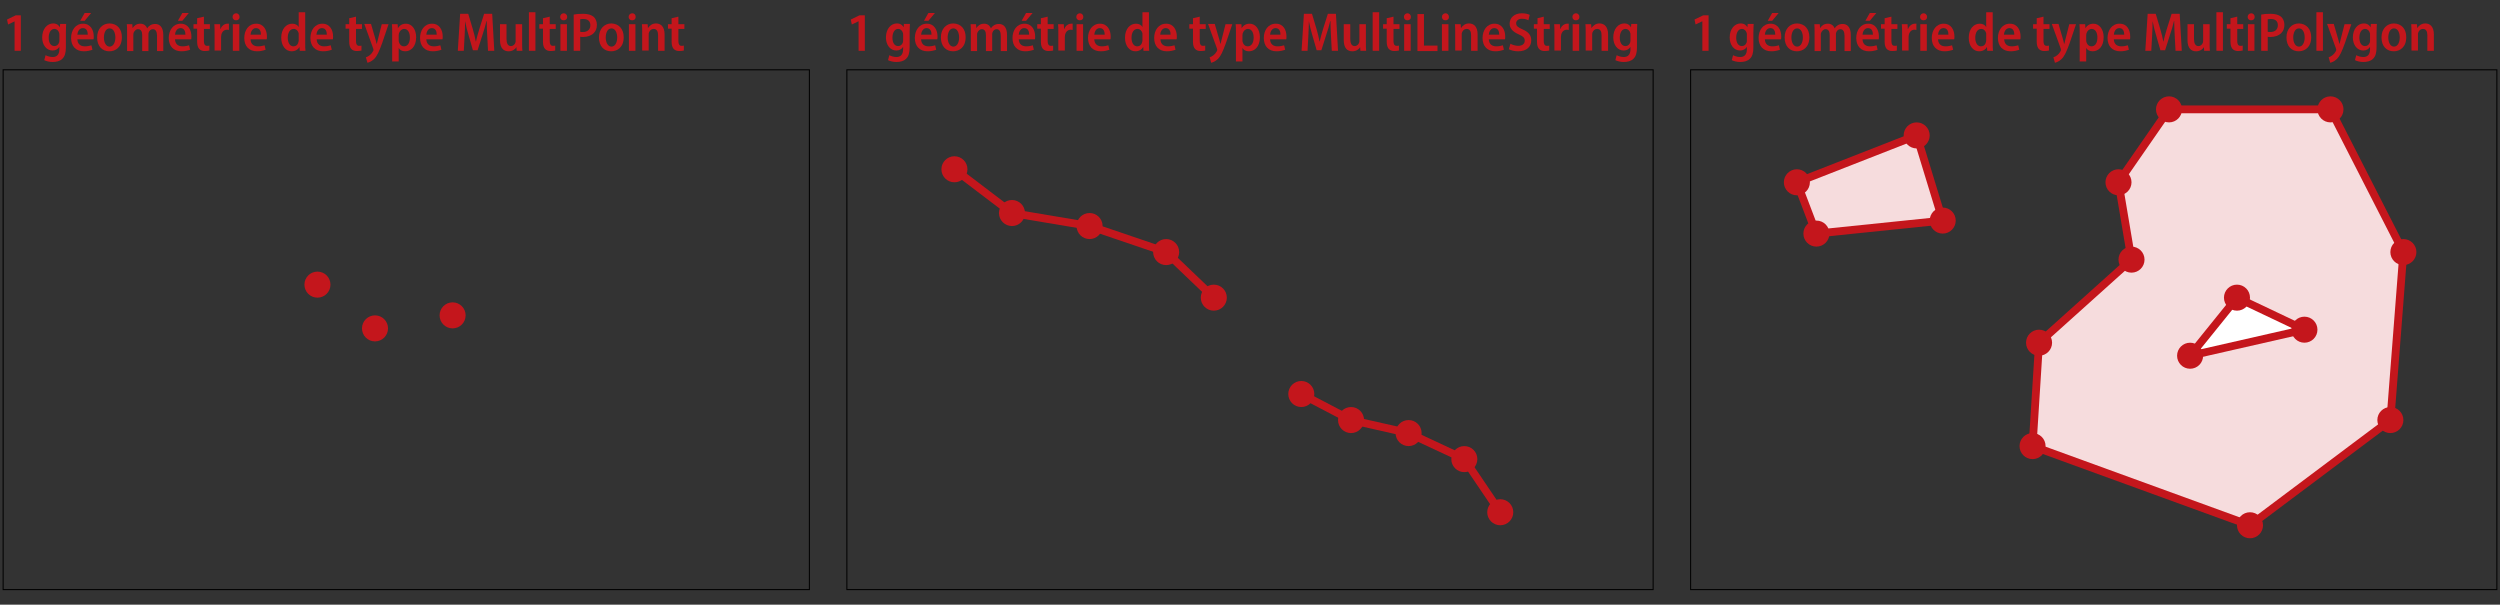 <?xml version="1.0" encoding="utf-8"?>
<!-- Generator: Adobe Illustrator 27.7.0, SVG Export Plug-In . SVG Version: 6.00 Build 0)  -->
<svg version="1.1" id="Layer_1" xmlns="http://www.w3.org/2000/svg" xmlns:xlink="http://www.w3.org/1999/xlink" x="0px" y="0px"
	 viewBox="0 0 960 232.2" style="enable-background:new 0 0 960 232.2;" xml:space="preserve">
<rect x="0" y="0" width="960" height="232.2" fill="#333333" stroke="none"/>
<polygon style="fill:#F6DCDD;stroke:#C4161C;stroke-width:3;stroke-miterlimit:10;" points="780.5,171.3 783,131.6 818.5,99.7 
	813.5,70 832.9,42 894.9,42 922.9,96.8 917.9,161.3 864,201.7 "/>
<polygon style="fill:#FFFFFF;stroke:#C4161C;stroke-width:3;stroke-miterlimit:10;" points="841,136.6 884.9,126.6 859,114.3 "/>
<polygon style="fill:#F6DCDD;stroke:#C4161C;stroke-width:3;stroke-miterlimit:10;" points="690,70 697.5,89.7 746,84.7 736,52 "/>
<g>
	<path d="M310.6,27v199.2H1.4V27H310.6 M311,26.6H1v200h310V26.6L311,26.6z"/>
</g>
<g>
	<path d="M634.6,27v199.2H325.4V27H634.6 M635,26.6H325v200h310V26.6L635,26.6z"/>
</g>
<g>
	<path d="M958.6,27v199.2H649.4V27H958.6 M959,26.6H649v200h310V26.6L959,26.6z"/>
</g>
<g style="enable-background:new    ;">
	<path style="fill:#C4161C;" d="M5.6,8.2L5.6,8.2L3.1,9.4L2.7,7.5L6,5.9H8v13.6H5.6V8.2z"/>
	<path style="fill:#C4161C;" d="M25.4,9.3c0,0.7-0.1,1.6-0.1,3v5.8c0,2.2-0.4,3.6-1.4,4.5c-0.9,0.9-2.3,1.2-3.7,1.2
		c-1.2,0-2.4-0.3-3.2-0.7l0.5-1.9c0.6,0.3,1.6,0.7,2.7,0.7c1.6,0,2.6-0.9,2.6-3v-0.9h0c-0.5,0.8-1.4,1.4-2.6,1.4c-2.4,0-4-2.2-4-5
		c0-3.4,2-5.4,4.2-5.4c1.4,0,2.2,0.7,2.6,1.5h0l0.1-1.3H25.4z M22.8,13.3c0-0.3,0-0.5-0.1-0.7c-0.2-0.8-0.9-1.5-1.8-1.5
		c-1.3,0-2.2,1.3-2.2,3.4c0,1.9,0.8,3.2,2.2,3.2c0.8,0,1.5-0.5,1.8-1.4c0.1-0.3,0.1-0.6,0.1-0.9V13.3z"/>
	<path style="fill:#C4161C;" d="M29.7,15.1c0.1,2,1.4,2.7,2.9,2.7c1,0,1.8-0.2,2.5-0.4l0.4,1.7c-0.8,0.3-2,0.6-3.3,0.6
		c-3.1,0-4.9-2-4.9-5.1c0-3,1.7-5.5,4.6-5.5S36,11.6,36,14c0,0.5,0,0.9-0.1,1.1H29.7z M33.7,13.3c0-1.2-0.4-2.5-1.9-2.5
		c-1.4,0-2,1.4-2.1,2.5H33.7z M35,5l-2.5,3h-1.7l1.7-3H35z"/>
	<path style="fill:#C4161C;" d="M46.8,14.3c0,3.9-2.5,5.4-4.8,5.4c-2.7,0-4.7-1.9-4.7-5.3c0-3.4,2.1-5.4,4.8-5.4
		C45,9.1,46.8,11.1,46.8,14.3z M39.9,14.4c0,1.9,0.8,3.5,2.2,3.5c1.4,0,2.2-1.6,2.2-3.5c0-1.6-0.6-3.5-2.2-3.5
		C40.5,10.9,39.9,12.8,39.9,14.4z"/>
	<path style="fill:#C4161C;" d="M48.8,12.3c0-1.2,0-2.1-0.1-3h2.1l0.1,1.4H51c0.5-0.8,1.4-1.6,2.9-1.6c1.3,0,2.2,0.7,2.6,1.8h0
		c0.3-0.5,0.7-0.9,1.2-1.2c0.5-0.3,1.1-0.5,1.9-0.5c1.7,0,3.1,1.2,3.1,4.2v6.2h-2.4v-5.8c0-1.6-0.5-2.6-1.6-2.6
		c-0.8,0-1.4,0.6-1.6,1.3c-0.1,0.2-0.1,0.5-0.1,0.8v6.3h-2.4v-6.1c0-1.3-0.4-2.3-1.6-2.3c-0.8,0-1.4,0.7-1.7,1.4
		c-0.1,0.3-0.1,0.5-0.1,0.8v6.2h-2.4V12.3z"/>
	<path style="fill:#C4161C;" d="M67.2,15.1c0.1,2,1.4,2.7,2.9,2.7c1,0,1.8-0.2,2.5-0.4l0.4,1.7c-0.8,0.3-2,0.6-3.3,0.6
		c-3.1,0-4.9-2-4.9-5.1c0-3,1.7-5.5,4.6-5.5s4.1,2.5,4.1,4.9c0,0.5,0,0.9-0.1,1.1H67.2z M71.2,13.3c0-1.2-0.4-2.5-1.9-2.5
		c-1.4,0-2,1.4-2.1,2.5H71.2z M72.5,5L70,8h-1.7l1.7-3H72.5z"/>
	<path style="fill:#C4161C;" d="M78.3,6.4v2.9h2.3v1.8h-2.3v4.7c0,1.2,0.4,1.8,1.2,1.8c0.4,0,0.7,0,0.9-0.1l0,1.9
		c-0.4,0.1-1,0.2-1.8,0.2c-0.9,0-1.6-0.3-2.1-0.8c-0.5-0.6-0.8-1.4-0.8-2.8v-5h-1.4V9.3h1.4V7L78.3,6.4z"/>
	<path style="fill:#C4161C;" d="M82.4,12.5c0-1.2,0-2.3-0.1-3.2h2.2l0.1,1.8h0.1c0.5-1.3,1.6-2,2.6-2c0.2,0,0.4,0,0.6,0v2.4
		c-0.2,0-0.4-0.1-0.7-0.1c-1.1,0-1.9,0.7-2.2,1.9c0,0.2-0.1,0.5-0.1,0.8v5.3h-2.5V12.5z"/>
	<path style="fill:#C4161C;" d="M92,6.5c0,0.8-0.5,1.3-1.4,1.3c-0.8,0-1.3-0.6-1.3-1.3c0-0.8,0.6-1.4,1.4-1.4
		C91.4,5.1,92,5.7,92,6.5z M89.4,19.5V9.3h2.5v10.2H89.4z"/>
	<path style="fill:#C4161C;" d="M96.2,15.1c0.1,2,1.4,2.7,2.9,2.7c1,0,1.8-0.2,2.5-0.4l0.4,1.7c-0.8,0.3-2,0.6-3.3,0.6
		c-3.1,0-4.9-2-4.9-5.1c0-3,1.7-5.5,4.6-5.5s4.1,2.5,4.1,4.9c0,0.5,0,0.9-0.1,1.1H96.2z M100.2,13.3c0-1.2-0.4-2.5-1.9-2.5
		c-1.4,0-2,1.4-2.1,2.5H100.2z"/>
	<path style="fill:#C4161C;" d="M117.2,4.7v12c0,1,0,2.1,0.1,2.8h-2.2l-0.1-1.5h0c-0.5,1-1.6,1.7-3,1.7c-2.3,0-4-2.1-4-5.2
		c0-3.5,2-5.4,4.2-5.4c1.2,0,2.1,0.5,2.5,1.3h0V4.7H117.2z M114.7,13.5c0-0.2,0-0.5,0-0.7c-0.2-0.9-0.9-1.7-1.9-1.7
		c-1.5,0-2.3,1.5-2.3,3.4c0,1.9,0.8,3.3,2.2,3.3c0.9,0,1.7-0.6,1.9-1.7c0.1-0.2,0.1-0.5,0.1-0.7V13.5z"/>
	<path style="fill:#C4161C;" d="M121.6,15.1c0.1,2,1.4,2.7,2.9,2.7c1,0,1.8-0.2,2.5-0.4l0.4,1.7c-0.8,0.3-2,0.6-3.3,0.6
		c-3.1,0-4.9-2-4.9-5.1c0-3,1.7-5.5,4.6-5.5s4.1,2.5,4.1,4.9c0,0.5,0,0.9-0.1,1.1H121.6z M125.5,13.3c0-1.2-0.4-2.5-1.9-2.5
		c-1.4,0-2,1.4-2.1,2.5H125.5z"/>
	<path style="fill:#C4161C;" d="M136.7,6.4v2.9h2.3v1.8h-2.3v4.7c0,1.2,0.4,1.8,1.2,1.8c0.4,0,0.7,0,0.9-0.1l0,1.9
		c-0.4,0.1-1,0.2-1.8,0.2c-0.9,0-1.6-0.3-2.1-0.8c-0.5-0.6-0.8-1.4-0.8-2.8v-5h-1.4V9.3h1.4V7L136.7,6.4z"/>
	<path style="fill:#C4161C;" d="M142.5,9.3l1.6,5.5c0.2,0.7,0.4,1.4,0.5,2h0.1c0.1-0.5,0.3-1.3,0.5-2l1.4-5.5h2.6l-2.4,7.1
		c-1.2,3.3-2,5.2-3.2,6.3c-0.9,0.9-2,1.3-2.5,1.4l-0.6-2.1c0.4-0.1,1-0.4,1.5-0.8c0.5-0.4,0.9-0.9,1.3-1.6c0.1-0.2,0.1-0.3,0.1-0.5
		c0-0.1,0-0.3-0.1-0.5l-3.4-9.4H142.5z"/>
	<path style="fill:#C4161C;" d="M150.6,12.6c0-1.3,0-2.4-0.1-3.3h2.2l0.1,1.5h0c0.7-1.1,1.7-1.7,3.1-1.7c2.2,0,3.9,2.1,3.9,5.2
		c0,3.7-2.1,5.4-4.2,5.4c-1.2,0-2.1-0.5-2.5-1.3h0v5.2h-2.5V12.6z M153.1,15.4c0,0.3,0,0.5,0.1,0.8c0.3,1,1,1.6,1.9,1.6
		c1.5,0,2.3-1.4,2.3-3.4c0-1.9-0.8-3.3-2.2-3.3c-0.9,0-1.7,0.7-2,1.7c0,0.2-0.1,0.4-0.1,0.7V15.4z"/>
	<path style="fill:#C4161C;" d="M163.7,15.1c0.1,2,1.4,2.7,2.9,2.7c1,0,1.8-0.2,2.5-0.4l0.4,1.7c-0.8,0.3-2,0.6-3.3,0.6
		c-3.1,0-4.9-2-4.9-5.1c0-3,1.7-5.5,4.6-5.5s4.1,2.5,4.1,4.9c0,0.5,0,0.9-0.1,1.1H163.7z M167.7,13.3c0-1.2-0.4-2.5-1.9-2.5
		c-1.4,0-2,1.4-2.1,2.5H167.7z"/>
	<path style="fill:#C4161C;" d="M187.1,13.8c-0.1-1.7-0.2-3.9-0.2-5.7h-0.1c-0.4,1.7-0.9,3.5-1.5,5.2l-1.9,6h-1.8l-1.7-5.9
		c-0.5-1.7-1-3.6-1.3-5.3h0c0,1.8-0.1,3.9-0.2,5.8l-0.3,5.6h-2.3l0.9-14.2h3.1l1.7,5.7c0.5,1.7,0.9,3.3,1.2,4.9h0.1
		c0.3-1.6,0.8-3.2,1.3-4.9l1.8-5.7h3.1l0.8,14.2h-2.4L187.1,13.8z"/>
	<path style="fill:#C4161C;" d="M200.5,16.5c0,1.2,0,2.2,0.1,3h-2.2l-0.1-1.4h0c-0.4,0.7-1.4,1.6-3,1.6c-1.9,0-3.3-1.2-3.3-4.3V9.3
		h2.5V15c0,1.6,0.5,2.7,1.7,2.7c0.9,0,1.5-0.7,1.7-1.3c0.1-0.2,0.1-0.5,0.1-0.8V9.3h2.5V16.5z"/>
	<path style="fill:#C4161C;" d="M203.1,4.7h2.5v14.8h-2.5V4.7z"/>
	<path style="fill:#C4161C;" d="M211.1,6.4v2.9h2.3v1.8h-2.3v4.7c0,1.2,0.4,1.8,1.2,1.8c0.4,0,0.7,0,0.9-0.1l0,1.9
		c-0.4,0.1-1,0.2-1.8,0.2c-0.9,0-1.6-0.3-2.1-0.8c-0.5-0.6-0.8-1.4-0.8-2.8v-5h-1.4V9.3h1.4V7L211.1,6.4z"/>
	<path style="fill:#C4161C;" d="M217.8,6.5c0,0.8-0.5,1.3-1.4,1.3c-0.8,0-1.3-0.6-1.3-1.3c0-0.8,0.6-1.4,1.4-1.4
		C217.2,5.1,217.8,5.7,217.8,6.5z M215.2,19.5V9.3h2.5v10.2H215.2z"/>
	<path style="fill:#C4161C;" d="M220.3,5.6c0.9-0.2,2-0.3,3.6-0.3c1.8,0,3.1,0.4,4,1.1c0.8,0.7,1.3,1.8,1.3,3.1
		c0,1.4-0.4,2.4-1.2,3.2c-1,1-2.5,1.5-4.1,1.5c-0.4,0-0.8,0-1.1-0.1v5.4h-2.5V5.6z M222.8,12.2c0.3,0.1,0.6,0.1,1,0.1
		c1.8,0,2.9-1,2.9-2.6c0-1.5-0.9-2.4-2.6-2.4c-0.6,0-1,0-1.3,0.1V12.2z"/>
	<path style="fill:#C4161C;" d="M239.5,14.3c0,3.9-2.5,5.4-4.8,5.4c-2.7,0-4.7-1.9-4.7-5.3c0-3.4,2.1-5.4,4.8-5.4
		C237.6,9.1,239.5,11.1,239.5,14.3z M232.6,14.4c0,1.9,0.8,3.5,2.2,3.5c1.4,0,2.2-1.6,2.2-3.5c0-1.6-0.6-3.5-2.2-3.5
		C233.2,10.9,232.6,12.8,232.6,14.4z"/>
	<path style="fill:#C4161C;" d="M244.1,6.5c0,0.8-0.5,1.3-1.4,1.3c-0.8,0-1.3-0.6-1.3-1.3c0-0.8,0.6-1.4,1.4-1.4
		C243.6,5.1,244.1,5.7,244.1,6.5z M241.5,19.5V9.3h2.5v10.2H241.5z"/>
	<path style="fill:#C4161C;" d="M246.6,12.3c0-1.2,0-2.1-0.1-3h2.2l0.1,1.4h0.1c0.5-0.8,1.5-1.7,3-1.7c1.8,0,3.3,1.2,3.3,4.2v6.3
		h-2.5v-6c0-1.3-0.4-2.4-1.7-2.4c-0.9,0-1.5,0.6-1.8,1.4c-0.1,0.2-0.1,0.5-0.1,0.8v6.1h-2.5V12.3z"/>
	<path style="fill:#C4161C;" d="M260.5,6.4v2.9h2.3v1.8h-2.3v4.7c0,1.2,0.4,1.8,1.2,1.8c0.4,0,0.7,0,0.9-0.1l0,1.9
		c-0.4,0.1-1,0.2-1.8,0.2c-0.9,0-1.6-0.3-2.1-0.8c-0.5-0.6-0.8-1.4-0.8-2.8v-5h-1.4V9.3h1.4V7L260.5,6.4z"/>
</g>
<g style="enable-background:new    ;">
	<path style="fill:#C4161C;" d="M329.6,8.2L329.6,8.2l-2.5,1.2l-0.4-1.9l3.3-1.6h2.1v13.6h-2.4V8.2z"/>
	<path style="fill:#C4161C;" d="M349.4,9.3c0,0.7-0.1,1.6-0.1,3v5.8c0,2.2-0.4,3.6-1.4,4.5c-0.9,0.9-2.3,1.2-3.7,1.2
		c-1.2,0-2.4-0.3-3.2-0.7l0.5-1.9c0.6,0.3,1.6,0.7,2.7,0.7c1.6,0,2.6-0.9,2.6-3v-0.9h0c-0.5,0.8-1.4,1.4-2.6,1.4c-2.4,0-4-2.2-4-5
		c0-3.4,2-5.4,4.2-5.4c1.4,0,2.2,0.7,2.6,1.5h0l0.1-1.3H349.4z M346.8,13.3c0-0.3,0-0.5-0.1-0.7c-0.2-0.8-0.9-1.5-1.8-1.5
		c-1.3,0-2.2,1.3-2.2,3.4c0,1.9,0.8,3.2,2.2,3.2c0.8,0,1.5-0.5,1.8-1.4c0.1-0.3,0.1-0.6,0.1-0.9V13.3z"/>
	<path style="fill:#C4161C;" d="M353.7,15.1c0.1,2,1.4,2.7,2.9,2.7c1,0,1.8-0.2,2.5-0.4l0.4,1.7c-0.8,0.3-2,0.6-3.3,0.6
		c-3.1,0-4.9-2-4.9-5.1c0-3,1.7-5.5,4.6-5.5s4.1,2.5,4.1,4.9c0,0.5,0,0.9-0.1,1.1H353.7z M357.7,13.3c0-1.2-0.4-2.5-1.9-2.5
		c-1.4,0-2,1.4-2.1,2.5H357.7z M359,5l-2.5,3h-1.7l1.7-3H359z"/>
	<path style="fill:#C4161C;" d="M370.8,14.3c0,3.9-2.5,5.4-4.8,5.4c-2.7,0-4.7-1.9-4.7-5.3c0-3.4,2.1-5.4,4.8-5.4
		C369,9.1,370.8,11.1,370.8,14.3z M363.9,14.4c0,1.9,0.8,3.5,2.2,3.5c1.4,0,2.2-1.6,2.2-3.5c0-1.6-0.6-3.5-2.2-3.5
		C364.5,10.9,363.9,12.8,363.9,14.4z"/>
	<path style="fill:#C4161C;" d="M372.8,12.3c0-1.2,0-2.1-0.1-3h2.1l0.1,1.4h0.1c0.5-0.8,1.4-1.6,2.9-1.6c1.3,0,2.2,0.7,2.6,1.8h0
		c0.3-0.5,0.7-0.9,1.2-1.2c0.5-0.3,1.1-0.5,1.9-0.5c1.7,0,3.1,1.2,3.1,4.2v6.2h-2.4v-5.8c0-1.6-0.5-2.6-1.6-2.6
		c-0.8,0-1.4,0.6-1.6,1.3c-0.1,0.2-0.1,0.5-0.1,0.8v6.3h-2.4v-6.1c0-1.3-0.4-2.3-1.6-2.3c-0.8,0-1.4,0.7-1.7,1.4
		c-0.1,0.3-0.1,0.5-0.1,0.8v6.2h-2.4V12.3z"/>
	<path style="fill:#C4161C;" d="M391.2,15.1c0.1,2,1.4,2.7,2.9,2.7c1,0,1.8-0.2,2.5-0.4l0.4,1.7c-0.8,0.3-2,0.6-3.3,0.6
		c-3.1,0-4.9-2-4.9-5.1c0-3,1.7-5.5,4.6-5.5s4.1,2.5,4.1,4.9c0,0.5,0,0.9-0.1,1.1H391.2z M395.2,13.3c0-1.2-0.4-2.5-1.9-2.5
		c-1.4,0-2,1.4-2.1,2.5H395.2z M396.5,5L394,8h-1.7l1.7-3H396.5z"/>
	<path style="fill:#C4161C;" d="M402.3,6.4v2.9h2.3v1.8h-2.3v4.7c0,1.2,0.4,1.8,1.2,1.8c0.4,0,0.7,0,0.9-0.1l0,1.9
		c-0.4,0.1-1,0.2-1.8,0.2c-0.9,0-1.6-0.3-2.1-0.8c-0.5-0.6-0.8-1.4-0.8-2.8v-5h-1.4V9.3h1.4V7L402.3,6.4z"/>
	<path style="fill:#C4161C;" d="M406.4,12.5c0-1.2,0-2.3-0.1-3.2h2.2l0.1,1.8h0.1c0.5-1.3,1.6-2,2.6-2c0.2,0,0.4,0,0.6,0v2.4
		c-0.2,0-0.4-0.1-0.7-0.1c-1.1,0-1.9,0.7-2.2,1.9c0,0.2-0.1,0.5-0.1,0.8v5.3h-2.5V12.5z"/>
	<path style="fill:#C4161C;" d="M416,6.5c0,0.8-0.5,1.3-1.4,1.3c-0.8,0-1.3-0.6-1.3-1.3c0-0.8,0.6-1.4,1.4-1.4
		C415.4,5.1,416,5.7,416,6.5z M413.4,19.5V9.3h2.5v10.2H413.4z"/>
	<path style="fill:#C4161C;" d="M420.2,15.1c0.1,2,1.4,2.7,2.9,2.7c1,0,1.8-0.2,2.5-0.4l0.4,1.7c-0.8,0.3-2,0.6-3.3,0.6
		c-3.1,0-4.9-2-4.9-5.1c0-3,1.7-5.5,4.6-5.5s4.1,2.5,4.1,4.9c0,0.5,0,0.9-0.1,1.1H420.2z M424.2,13.3c0-1.2-0.4-2.5-1.9-2.5
		c-1.4,0-2,1.4-2.1,2.5H424.2z"/>
	<path style="fill:#C4161C;" d="M441.2,4.7v12c0,1,0,2.1,0.1,2.8h-2.2l-0.1-1.5h0c-0.5,1-1.6,1.7-3,1.7c-2.3,0-4-2.1-4-5.2
		c0-3.5,2-5.4,4.2-5.4c1.2,0,2.1,0.5,2.5,1.3h0V4.7H441.2z M438.7,13.5c0-0.2,0-0.5,0-0.7c-0.2-0.9-0.9-1.7-1.9-1.7
		c-1.5,0-2.3,1.5-2.3,3.4c0,1.9,0.8,3.3,2.2,3.3c0.9,0,1.7-0.6,1.9-1.7c0.1-0.2,0.1-0.5,0.1-0.7V13.5z"/>
	<path style="fill:#C4161C;" d="M445.6,15.1c0.1,2,1.4,2.7,2.9,2.7c1,0,1.8-0.2,2.5-0.4l0.4,1.7c-0.8,0.3-2,0.6-3.3,0.6
		c-3.1,0-4.9-2-4.9-5.1c0-3,1.7-5.5,4.6-5.5s4.1,2.5,4.1,4.9c0,0.5,0,0.9-0.1,1.1H445.6z M449.5,13.3c0-1.2-0.4-2.5-1.9-2.5
		c-1.4,0-2,1.4-2.1,2.5H449.5z"/>
	<path style="fill:#C4161C;" d="M460.7,6.4v2.9h2.3v1.8h-2.3v4.7c0,1.2,0.4,1.8,1.2,1.8c0.4,0,0.7,0,0.9-0.1l0,1.9
		c-0.4,0.1-1,0.2-1.8,0.2c-0.9,0-1.6-0.3-2.1-0.8c-0.5-0.6-0.8-1.4-0.8-2.8v-5h-1.4V9.3h1.4V7L460.7,6.4z"/>
	<path style="fill:#C4161C;" d="M466.5,9.3l1.6,5.5c0.2,0.7,0.4,1.4,0.5,2h0.1c0.1-0.5,0.3-1.3,0.5-2l1.4-5.5h2.6l-2.4,7.1
		c-1.2,3.3-2,5.2-3.2,6.3c-0.9,0.9-2,1.3-2.5,1.4l-0.6-2.1c0.4-0.1,1-0.4,1.5-0.8c0.5-0.4,0.9-0.9,1.3-1.6c0.1-0.2,0.1-0.3,0.1-0.5
		c0-0.1,0-0.3-0.1-0.5l-3.4-9.4H466.5z"/>
	<path style="fill:#C4161C;" d="M474.6,12.6c0-1.3,0-2.4-0.1-3.3h2.2l0.1,1.5h0c0.7-1.1,1.7-1.7,3.1-1.7c2.2,0,3.9,2.1,3.9,5.2
		c0,3.7-2.1,5.4-4.2,5.4c-1.2,0-2.1-0.5-2.5-1.3h0v5.2h-2.5V12.6z M477.1,15.4c0,0.3,0,0.5,0.1,0.8c0.3,1,1,1.6,1.9,1.6
		c1.5,0,2.3-1.4,2.3-3.4c0-1.9-0.8-3.3-2.2-3.3c-0.9,0-1.7,0.7-2,1.7c0,0.2-0.1,0.4-0.1,0.7V15.4z"/>
	<path style="fill:#C4161C;" d="M487.7,15.1c0.1,2,1.4,2.7,2.9,2.7c1,0,1.8-0.2,2.5-0.4l0.4,1.7c-0.8,0.3-2,0.6-3.3,0.6
		c-3.1,0-4.9-2-4.9-5.1c0-3,1.7-5.5,4.6-5.5c3,0,4.1,2.5,4.1,4.9c0,0.5,0,0.9-0.1,1.1H487.7z M491.7,13.3c0-1.2-0.4-2.5-1.9-2.5
		c-1.4,0-2,1.4-2.1,2.5H491.7z"/>
	<path style="fill:#C4161C;" d="M511.1,13.8c-0.1-1.7-0.2-3.9-0.2-5.7h-0.1c-0.4,1.7-0.9,3.5-1.5,5.2l-1.9,6h-1.8l-1.7-5.9
		c-0.5-1.7-1-3.6-1.3-5.3h0c0,1.8-0.1,3.9-0.2,5.8l-0.3,5.6h-2.3l0.9-14.2h3.1l1.7,5.7c0.5,1.7,0.9,3.3,1.2,4.9h0.1
		c0.3-1.6,0.8-3.2,1.3-4.9l1.8-5.7h3.1l0.8,14.2h-2.4L511.1,13.8z"/>
	<path style="fill:#C4161C;" d="M524.5,16.5c0,1.2,0,2.2,0.1,3h-2.2l-0.1-1.4h0c-0.4,0.7-1.4,1.6-3,1.6c-1.9,0-3.3-1.2-3.3-4.3V9.3
		h2.5V15c0,1.6,0.5,2.7,1.7,2.7c0.9,0,1.5-0.7,1.7-1.3c0.1-0.2,0.1-0.5,0.1-0.8V9.3h2.5V16.5z"/>
	<path style="fill:#C4161C;" d="M527.1,4.7h2.5v14.8h-2.5V4.7z"/>
	<path style="fill:#C4161C;" d="M535.1,6.4v2.9h2.3v1.8h-2.3v4.7c0,1.2,0.4,1.8,1.2,1.8c0.4,0,0.7,0,0.9-0.1l0,1.9
		c-0.4,0.1-1,0.2-1.8,0.2c-0.9,0-1.6-0.3-2.1-0.8c-0.5-0.6-0.8-1.4-0.8-2.8v-5h-1.4V9.3h1.4V7L535.1,6.4z"/>
	<path style="fill:#C4161C;" d="M541.8,6.5c0,0.8-0.5,1.3-1.4,1.3c-0.8,0-1.3-0.6-1.3-1.3c0-0.8,0.6-1.4,1.4-1.4
		C541.2,5.1,541.8,5.7,541.8,6.5z M539.2,19.5V9.3h2.5v10.2H539.2z"/>
	<path style="fill:#C4161C;" d="M544.3,5.4h2.5v12.1h5.2v2.1h-7.7V5.4z"/>
	<path style="fill:#C4161C;" d="M556.4,6.5c0,0.8-0.5,1.3-1.4,1.3c-0.8,0-1.3-0.6-1.3-1.3c0-0.8,0.6-1.4,1.4-1.4
		C555.8,5.1,556.4,5.7,556.4,6.5z M553.7,19.5V9.3h2.5v10.2H553.7z"/>
	<path style="fill:#C4161C;" d="M558.8,12.3c0-1.2,0-2.1-0.1-3h2.2l0.1,1.4h0.1c0.5-0.8,1.5-1.7,3-1.7c1.8,0,3.3,1.2,3.3,4.2v6.3
		h-2.5v-6c0-1.3-0.4-2.4-1.7-2.4c-0.9,0-1.5,0.6-1.8,1.4c-0.1,0.2-0.1,0.5-0.1,0.8v6.1h-2.5V12.3z"/>
	<path style="fill:#C4161C;" d="M571.7,15.1c0.1,2,1.4,2.7,2.9,2.7c1,0,1.8-0.2,2.5-0.4l0.4,1.7c-0.8,0.3-2,0.6-3.3,0.6
		c-3.1,0-4.9-2-4.9-5.1c0-3,1.7-5.5,4.6-5.5s4.1,2.5,4.1,4.9c0,0.5,0,0.9-0.1,1.1H571.7z M575.7,13.3c0-1.2-0.4-2.5-1.9-2.5
		c-1.4,0-2,1.4-2.1,2.5H575.7z"/>
	<path style="fill:#C4161C;" d="M580,16.8c0.7,0.4,1.9,0.8,3,0.8c1.6,0,2.5-0.8,2.5-2c0-1.1-0.7-1.7-2.3-2.4
		c-2.1-0.9-3.5-2.2-3.5-4.1c0-2.3,1.8-4,4.7-4c1.3,0,2.4,0.3,3,0.6l-0.5,2.1c-0.5-0.3-1.3-0.6-2.5-0.6c-1.5,0-2.2,0.9-2.2,1.7
		c0,1.1,0.7,1.6,2.5,2.4c2.3,1,3.3,2.3,3.3,4.2c0,2.4-1.7,4.2-5.1,4.2c-1.4,0-2.8-0.4-3.5-0.8L580,16.8z"/>
	<path style="fill:#C4161C;" d="M592.8,6.4v2.9h2.3v1.8h-2.3v4.7c0,1.2,0.4,1.8,1.2,1.8c0.4,0,0.7,0,0.9-0.1l0,1.9
		c-0.4,0.1-1,0.2-1.8,0.2c-0.9,0-1.6-0.3-2.1-0.8c-0.5-0.6-0.8-1.4-0.8-2.8v-5H589V9.3h1.4V7L592.8,6.4z"/>
	<path style="fill:#C4161C;" d="M596.9,12.5c0-1.2,0-2.3-0.1-3.2h2.2l0.1,1.8h0.1c0.5-1.3,1.6-2,2.6-2c0.2,0,0.4,0,0.6,0v2.4
		c-0.2,0-0.4-0.1-0.7-0.1c-1.1,0-1.9,0.7-2.2,1.9c0,0.2-0.1,0.5-0.1,0.8v5.3h-2.5V12.5z"/>
	<path style="fill:#C4161C;" d="M606.5,6.5c0,0.8-0.5,1.3-1.4,1.3c-0.8,0-1.3-0.6-1.3-1.3c0-0.8,0.6-1.4,1.4-1.4
		C605.9,5.1,606.5,5.7,606.5,6.5z M603.9,19.5V9.3h2.5v10.2H603.9z"/>
	<path style="fill:#C4161C;" d="M608.9,12.3c0-1.2,0-2.1-0.1-3h2.2l0.1,1.4h0.1c0.5-0.8,1.5-1.7,3-1.7c1.8,0,3.3,1.2,3.3,4.2v6.3
		H615v-6c0-1.3-0.4-2.4-1.7-2.4c-0.9,0-1.5,0.6-1.8,1.4c-0.1,0.2-0.1,0.5-0.1,0.8v6.1h-2.5V12.3z"/>
	<path style="fill:#C4161C;" d="M628.7,9.3c0,0.7-0.1,1.6-0.1,3v5.8c0,2.2-0.4,3.6-1.4,4.5c-0.9,0.9-2.3,1.2-3.7,1.2
		c-1.2,0-2.4-0.3-3.2-0.7l0.5-1.9c0.6,0.3,1.6,0.7,2.7,0.7c1.6,0,2.6-0.9,2.6-3v-0.9h0c-0.5,0.8-1.4,1.4-2.6,1.4c-2.4,0-4-2.2-4-5
		c0-3.4,2-5.4,4.2-5.4c1.4,0,2.2,0.7,2.6,1.5h0l0.1-1.3H628.7z M626.1,13.3c0-0.3,0-0.5-0.1-0.7c-0.2-0.8-0.9-1.5-1.8-1.5
		c-1.3,0-2.2,1.3-2.2,3.4c0,1.9,0.8,3.2,2.2,3.2c0.8,0,1.5-0.5,1.8-1.4c0.1-0.3,0.1-0.6,0.1-0.9V13.3z"/>
</g>
<g style="enable-background:new    ;">
	<path style="fill:#C4161C;" d="M653.6,8.2L653.6,8.2l-2.5,1.2l-0.4-1.9l3.3-1.6h2.1v13.6h-2.4V8.2z"/>
	<path style="fill:#C4161C;" d="M673.4,9.3c0,0.7-0.1,1.6-0.1,3v5.8c0,2.2-0.4,3.6-1.4,4.5c-0.9,0.9-2.3,1.2-3.7,1.2
		c-1.2,0-2.4-0.3-3.2-0.7l0.5-1.9c0.6,0.3,1.6,0.7,2.7,0.7c1.6,0,2.6-0.9,2.6-3v-0.9h0c-0.5,0.8-1.4,1.4-2.6,1.4c-2.4,0-4-2.2-4-5
		c0-3.4,2-5.4,4.2-5.4c1.4,0,2.2,0.7,2.6,1.5h0l0.1-1.3H673.4z M670.8,13.3c0-0.3,0-0.5-0.1-0.7c-0.2-0.8-0.9-1.5-1.8-1.5
		c-1.3,0-2.2,1.3-2.2,3.4c0,1.9,0.8,3.2,2.2,3.2c0.8,0,1.5-0.5,1.8-1.4c0.1-0.3,0.1-0.6,0.1-0.9V13.3z"/>
	<path style="fill:#C4161C;" d="M677.7,15.1c0.1,2,1.4,2.7,2.9,2.7c1,0,1.8-0.2,2.5-0.4l0.4,1.7c-0.8,0.3-2,0.6-3.3,0.6
		c-3.1,0-4.9-2-4.9-5.1c0-3,1.7-5.5,4.6-5.5s4.1,2.5,4.1,4.9c0,0.5,0,0.9-0.1,1.1H677.7z M681.7,13.3c0-1.2-0.4-2.5-1.9-2.5
		c-1.4,0-2,1.4-2.1,2.5H681.7z M683,5l-2.5,3h-1.7l1.7-3H683z"/>
	<path style="fill:#C4161C;" d="M694.8,14.3c0,3.9-2.5,5.4-4.8,5.4c-2.7,0-4.7-1.9-4.7-5.3c0-3.4,2.1-5.4,4.8-5.4
		C693,9.1,694.8,11.1,694.8,14.3z M687.9,14.4c0,1.9,0.8,3.5,2.2,3.5c1.4,0,2.2-1.6,2.2-3.5c0-1.6-0.6-3.5-2.2-3.5
		C688.5,10.9,687.9,12.8,687.9,14.4z"/>
	<path style="fill:#C4161C;" d="M696.8,12.3c0-1.2,0-2.1-0.1-3h2.1l0.1,1.4h0.1c0.5-0.8,1.4-1.6,2.9-1.6c1.3,0,2.2,0.7,2.6,1.8h0
		c0.3-0.5,0.7-0.9,1.2-1.2c0.5-0.3,1.1-0.5,1.9-0.5c1.7,0,3.1,1.2,3.1,4.2v6.2h-2.4v-5.8c0-1.6-0.5-2.6-1.6-2.6
		c-0.8,0-1.4,0.6-1.6,1.3c-0.1,0.2-0.1,0.5-0.1,0.8v6.3h-2.4v-6.1c0-1.3-0.4-2.3-1.6-2.3c-0.8,0-1.4,0.7-1.7,1.4
		c-0.1,0.3-0.1,0.5-0.1,0.8v6.2h-2.4V12.3z"/>
	<path style="fill:#C4161C;" d="M715.2,15.1c0.1,2,1.4,2.7,2.9,2.7c1,0,1.8-0.2,2.5-0.4l0.4,1.7c-0.8,0.3-2,0.6-3.3,0.6
		c-3.1,0-4.9-2-4.9-5.1c0-3,1.7-5.5,4.6-5.5s4.1,2.5,4.1,4.9c0,0.5,0,0.9-0.1,1.1H715.2z M719.2,13.3c0-1.2-0.4-2.5-1.9-2.5
		c-1.4,0-2,1.4-2.1,2.5H719.2z M720.5,5L718,8h-1.7l1.7-3H720.5z"/>
	<path style="fill:#C4161C;" d="M726.3,6.4v2.9h2.3v1.8h-2.3v4.7c0,1.2,0.4,1.8,1.2,1.8c0.4,0,0.7,0,0.9-0.1l0,1.9
		c-0.4,0.1-1,0.2-1.8,0.2c-0.9,0-1.6-0.3-2.1-0.8c-0.5-0.6-0.8-1.4-0.8-2.8v-5h-1.4V9.3h1.4V7L726.3,6.4z"/>
	<path style="fill:#C4161C;" d="M730.4,12.5c0-1.2,0-2.3-0.1-3.2h2.2l0.1,1.8h0.1c0.5-1.3,1.6-2,2.6-2c0.2,0,0.4,0,0.6,0v2.4
		c-0.2,0-0.4-0.1-0.7-0.1c-1.1,0-1.9,0.7-2.2,1.9c0,0.2-0.1,0.5-0.1,0.8v5.3h-2.5V12.5z"/>
	<path style="fill:#C4161C;" d="M740,6.5c0,0.8-0.5,1.3-1.4,1.3c-0.8,0-1.3-0.6-1.3-1.3c0-0.8,0.6-1.4,1.4-1.4
		C739.4,5.1,740,5.7,740,6.5z M737.4,19.5V9.3h2.5v10.2H737.4z"/>
	<path style="fill:#C4161C;" d="M744.2,15.1c0.1,2,1.4,2.7,2.9,2.7c1,0,1.8-0.2,2.5-0.4l0.4,1.7c-0.8,0.3-2,0.6-3.3,0.6
		c-3.1,0-4.9-2-4.9-5.1c0-3,1.7-5.5,4.6-5.5s4.1,2.5,4.1,4.9c0,0.5,0,0.9-0.1,1.1H744.2z M748.2,13.3c0-1.2-0.4-2.5-1.9-2.5
		c-1.4,0-2,1.4-2.1,2.5H748.2z"/>
	<path style="fill:#C4161C;" d="M765.2,4.7v12c0,1,0,2.1,0.1,2.8h-2.2l-0.1-1.5h0c-0.5,1-1.6,1.7-3,1.7c-2.3,0-4-2.1-4-5.2
		c0-3.5,2-5.4,4.2-5.4c1.2,0,2.1,0.5,2.5,1.3h0V4.7H765.2z M762.7,13.5c0-0.2,0-0.5,0-0.7c-0.2-0.9-0.9-1.7-1.9-1.7
		c-1.5,0-2.3,1.5-2.3,3.4c0,1.9,0.8,3.3,2.2,3.3c0.9,0,1.7-0.6,1.9-1.7c0.1-0.2,0.1-0.5,0.1-0.7V13.5z"/>
	<path style="fill:#C4161C;" d="M769.6,15.1c0.1,2,1.4,2.7,2.9,2.7c1,0,1.8-0.2,2.5-0.4l0.4,1.7c-0.8,0.3-2,0.6-3.3,0.6
		c-3.1,0-4.9-2-4.9-5.1c0-3,1.7-5.5,4.6-5.5s4.1,2.5,4.1,4.9c0,0.5,0,0.9-0.1,1.1H769.6z M773.5,13.3c0-1.2-0.4-2.5-1.9-2.5
		c-1.4,0-2,1.4-2.1,2.5H773.5z"/>
	<path style="fill:#C4161C;" d="M784.7,6.4v2.9h2.3v1.8h-2.3v4.7c0,1.2,0.4,1.8,1.2,1.8c0.4,0,0.7,0,0.9-0.1l0,1.9
		c-0.4,0.1-1,0.2-1.8,0.2c-0.9,0-1.6-0.3-2.1-0.8c-0.5-0.6-0.8-1.4-0.8-2.8v-5h-1.4V9.3h1.4V7L784.7,6.4z"/>
	<path style="fill:#C4161C;" d="M790.5,9.3l1.6,5.5c0.2,0.7,0.4,1.4,0.5,2h0.1c0.1-0.5,0.3-1.3,0.5-2l1.4-5.5h2.6l-2.4,7.1
		c-1.2,3.3-2,5.2-3.2,6.3c-0.9,0.9-2,1.3-2.5,1.4l-0.6-2.1c0.4-0.1,1-0.4,1.5-0.8c0.5-0.4,0.9-0.9,1.3-1.6c0.1-0.2,0.1-0.3,0.1-0.5
		c0-0.1,0-0.3-0.1-0.5l-3.4-9.4H790.5z"/>
	<path style="fill:#C4161C;" d="M798.6,12.6c0-1.3,0-2.4-0.1-3.3h2.2l0.1,1.5h0c0.7-1.1,1.7-1.7,3.1-1.7c2.2,0,3.9,2.1,3.9,5.2
		c0,3.7-2.1,5.4-4.2,5.4c-1.2,0-2.1-0.5-2.5-1.3h0v5.2h-2.5V12.6z M801.1,15.4c0,0.3,0,0.5,0.1,0.8c0.3,1,1,1.6,1.9,1.6
		c1.5,0,2.3-1.4,2.3-3.4c0-1.9-0.8-3.3-2.2-3.3c-0.9,0-1.7,0.7-2,1.7c0,0.2-0.1,0.4-0.1,0.7V15.4z"/>
	<path style="fill:#C4161C;" d="M811.7,15.1c0.1,2,1.4,2.7,2.9,2.7c1,0,1.8-0.2,2.5-0.4l0.4,1.7c-0.8,0.3-2,0.6-3.3,0.6
		c-3.1,0-4.9-2-4.9-5.1c0-3,1.7-5.5,4.6-5.5c3,0,4.1,2.5,4.1,4.9c0,0.5,0,0.9-0.1,1.1H811.7z M815.7,13.3c0-1.2-0.4-2.5-1.9-2.5
		c-1.4,0-2,1.4-2.1,2.5H815.7z"/>
	<path style="fill:#C4161C;" d="M835.1,13.8c-0.1-1.7-0.2-3.9-0.2-5.7h-0.1c-0.4,1.7-0.9,3.5-1.5,5.2l-1.9,6h-1.8l-1.7-5.9
		c-0.5-1.7-1-3.6-1.3-5.3h0c0,1.8-0.1,3.9-0.2,5.8l-0.3,5.6h-2.3l0.9-14.2h3.1l1.7,5.7c0.5,1.7,0.9,3.3,1.2,4.9h0.1
		c0.3-1.6,0.8-3.2,1.3-4.9l1.8-5.7h3.1l0.8,14.2h-2.4L835.1,13.8z"/>
	<path style="fill:#C4161C;" d="M848.5,16.5c0,1.2,0,2.2,0.1,3h-2.2l-0.1-1.4h0c-0.4,0.7-1.4,1.6-3,1.6c-1.9,0-3.3-1.2-3.3-4.3V9.3
		h2.5V15c0,1.6,0.5,2.7,1.7,2.7c0.9,0,1.5-0.7,1.7-1.3c0.1-0.2,0.1-0.5,0.1-0.8V9.3h2.5V16.5z"/>
	<path style="fill:#C4161C;" d="M851.1,4.7h2.5v14.8h-2.5V4.7z"/>
	<path style="fill:#C4161C;" d="M859.1,6.4v2.9h2.3v1.8h-2.3v4.7c0,1.2,0.4,1.8,1.2,1.8c0.4,0,0.7,0,0.9-0.1l0,1.9
		c-0.4,0.1-1,0.2-1.8,0.2c-0.9,0-1.6-0.3-2.1-0.8c-0.5-0.6-0.8-1.4-0.8-2.8v-5h-1.4V9.3h1.4V7L859.1,6.4z"/>
	<path style="fill:#C4161C;" d="M865.8,6.5c0,0.8-0.5,1.3-1.4,1.3c-0.8,0-1.3-0.6-1.3-1.3c0-0.8,0.6-1.4,1.4-1.4
		C865.2,5.1,865.8,5.7,865.8,6.5z M863.2,19.5V9.3h2.5v10.2H863.2z"/>
	<path style="fill:#C4161C;" d="M868.3,5.6c0.9-0.2,2-0.3,3.6-0.3c1.8,0,3.1,0.4,4,1.1c0.8,0.7,1.3,1.8,1.3,3.1
		c0,1.4-0.4,2.4-1.2,3.2c-1,1-2.5,1.5-4.1,1.5c-0.4,0-0.8,0-1.1-0.1v5.4h-2.5V5.6z M870.8,12.2c0.3,0.1,0.6,0.1,1,0.1
		c1.8,0,2.9-1,2.9-2.6c0-1.5-0.9-2.4-2.6-2.4c-0.6,0-1,0-1.3,0.1V12.2z"/>
	<path style="fill:#C4161C;" d="M887.5,14.3c0,3.9-2.5,5.4-4.8,5.4c-2.7,0-4.7-1.9-4.7-5.3c0-3.4,2.1-5.4,4.8-5.4
		C885.6,9.1,887.5,11.1,887.5,14.3z M880.6,14.4c0,1.9,0.8,3.5,2.2,3.5c1.4,0,2.2-1.6,2.2-3.5c0-1.6-0.6-3.5-2.2-3.5
		C881.2,10.9,880.6,12.8,880.6,14.4z"/>
	<path style="fill:#C4161C;" d="M889.5,4.7h2.5v14.8h-2.5V4.7z"/>
	<path style="fill:#C4161C;" d="M896.2,9.3l1.6,5.5c0.2,0.7,0.4,1.4,0.5,2h0.1c0.1-0.5,0.3-1.3,0.5-2l1.4-5.5h2.6l-2.4,7.1
		c-1.2,3.3-2,5.2-3.2,6.3c-0.9,0.9-2,1.3-2.5,1.4l-0.6-2.1c0.4-0.1,1-0.4,1.5-0.8c0.5-0.4,0.9-0.9,1.3-1.6c0.1-0.2,0.1-0.3,0.1-0.5
		c0-0.1,0-0.3-0.1-0.5l-3.4-9.4H896.2z"/>
	<path style="fill:#C4161C;" d="M912.7,9.3c0,0.7-0.1,1.6-0.1,3v5.8c0,2.2-0.4,3.6-1.4,4.5c-0.9,0.9-2.3,1.2-3.7,1.2
		c-1.2,0-2.4-0.3-3.2-0.7l0.5-1.9c0.6,0.3,1.6,0.7,2.7,0.7c1.6,0,2.6-0.9,2.6-3v-0.9h0c-0.5,0.8-1.4,1.4-2.6,1.4c-2.4,0-4-2.2-4-5
		c0-3.4,2-5.4,4.2-5.4c1.4,0,2.2,0.7,2.6,1.5h0l0.1-1.3H912.7z M910.1,13.3c0-0.3,0-0.5-0.1-0.7c-0.2-0.8-0.9-1.5-1.8-1.5
		c-1.3,0-2.2,1.3-2.2,3.4c0,1.9,0.8,3.2,2.2,3.2c0.8,0,1.5-0.5,1.8-1.4c0.1-0.3,0.1-0.6,0.1-0.9V13.3z"/>
	<path style="fill:#C4161C;" d="M924,14.3c0,3.9-2.5,5.4-4.8,5.4c-2.7,0-4.7-1.9-4.7-5.3c0-3.4,2.1-5.4,4.8-5.4
		C922.2,9.1,924,11.1,924,14.3z M917.1,14.4c0,1.9,0.8,3.5,2.2,3.5c1.4,0,2.2-1.6,2.2-3.5c0-1.6-0.6-3.5-2.2-3.5
		C917.7,10.9,917.1,12.8,917.1,14.4z"/>
	<path style="fill:#C4161C;" d="M926,12.3c0-1.2,0-2.1-0.1-3h2.2l0.1,1.4h0.1c0.5-0.8,1.5-1.7,3-1.7c1.8,0,3.3,1.2,3.3,4.2v6.3h-2.5
		v-6c0-1.3-0.4-2.4-1.7-2.4c-0.9,0-1.5,0.6-1.8,1.4c-0.1,0.2-0.1,0.5-0.1,0.8v6.1H926V12.3z"/>
</g>
<circle style="fill:#C4161C;" cx="121.9" cy="109.3" r="5"/>
<circle style="fill:#C4161C;" cx="144" cy="126.1" r="5"/>
<circle style="fill:#C4161C;" cx="173.8" cy="121.1" r="5"/>
<circle style="fill:#C4161C;" cx="366.5" cy="65" r="5"/>
<circle style="fill:#C4161C;" cx="388.6" cy="81.8" r="5"/>
<circle style="fill:#C4161C;" cx="418.4" cy="86.8" r="5"/>
<circle style="fill:#C4161C;" cx="447.8" cy="96.8" r="5"/>
<circle style="fill:#C4161C;" cx="466.1" cy="114.3" r="5"/>
<circle style="fill:#C4161C;" cx="690" cy="70" r="5"/>
<circle style="fill:#C4161C;" cx="697.5" cy="89.7" r="5"/>
<circle style="fill:#C4161C;" cx="746" cy="84.7" r="5"/>
<circle style="fill:#C4161C;" cx="736" cy="52" r="5"/>
<circle style="fill:#C4161C;" cx="813.5" cy="70" r="5"/>
<circle style="fill:#C4161C;" cx="818.5" cy="99.7" r="5"/>
<circle style="fill:#C4161C;" cx="783" cy="131.6" r="5"/>
<circle style="fill:#C4161C;" cx="780.5" cy="171.3" r="5"/>
<circle style="fill:#C4161C;" cx="864" cy="201.7" r="5"/>
<circle style="fill:#C4161C;" cx="917.9" cy="161.3" r="5"/>
<circle style="fill:#C4161C;" cx="922.9" cy="96.8" r="5"/>
<circle style="fill:#C4161C;" cx="894.9" cy="42" r="5"/>
<circle style="fill:#C4161C;" cx="832.9" cy="42" r="5"/>
<circle style="fill:#C4161C;" cx="859" cy="114.3" r="5"/>
<circle style="fill:#C4161C;" cx="841" cy="136.6" r="5"/>
<circle style="fill:#C4161C;" cx="884.9" cy="126.6" r="5"/>
<circle style="fill:#C4161C;" cx="499.7" cy="151.3" r="5"/>
<circle style="fill:#C4161C;" cx="518.8" cy="161.3" r="5"/>
<circle style="fill:#C4161C;" cx="540.9" cy="166.3" r="5"/>
<circle style="fill:#C4161C;" cx="562.3" cy="176.3" r="5"/>
<circle style="fill:#C4161C;" cx="576.1" cy="196.7" r="5"/>
<polyline style="fill:none;stroke:#C4161C;stroke-width:3;stroke-miterlimit:10;" points="366.5,65 388.6,81.8 418.4,86.8 
	447.8,96.8 466.1,114.3 "/>
<polyline style="fill:none;stroke:#C4161C;stroke-width:3;stroke-miterlimit:10;" points="499.7,151.3 518.8,161.3 540.9,166.3 
	562.3,176.3 576.1,196.7 "/>
</svg>
